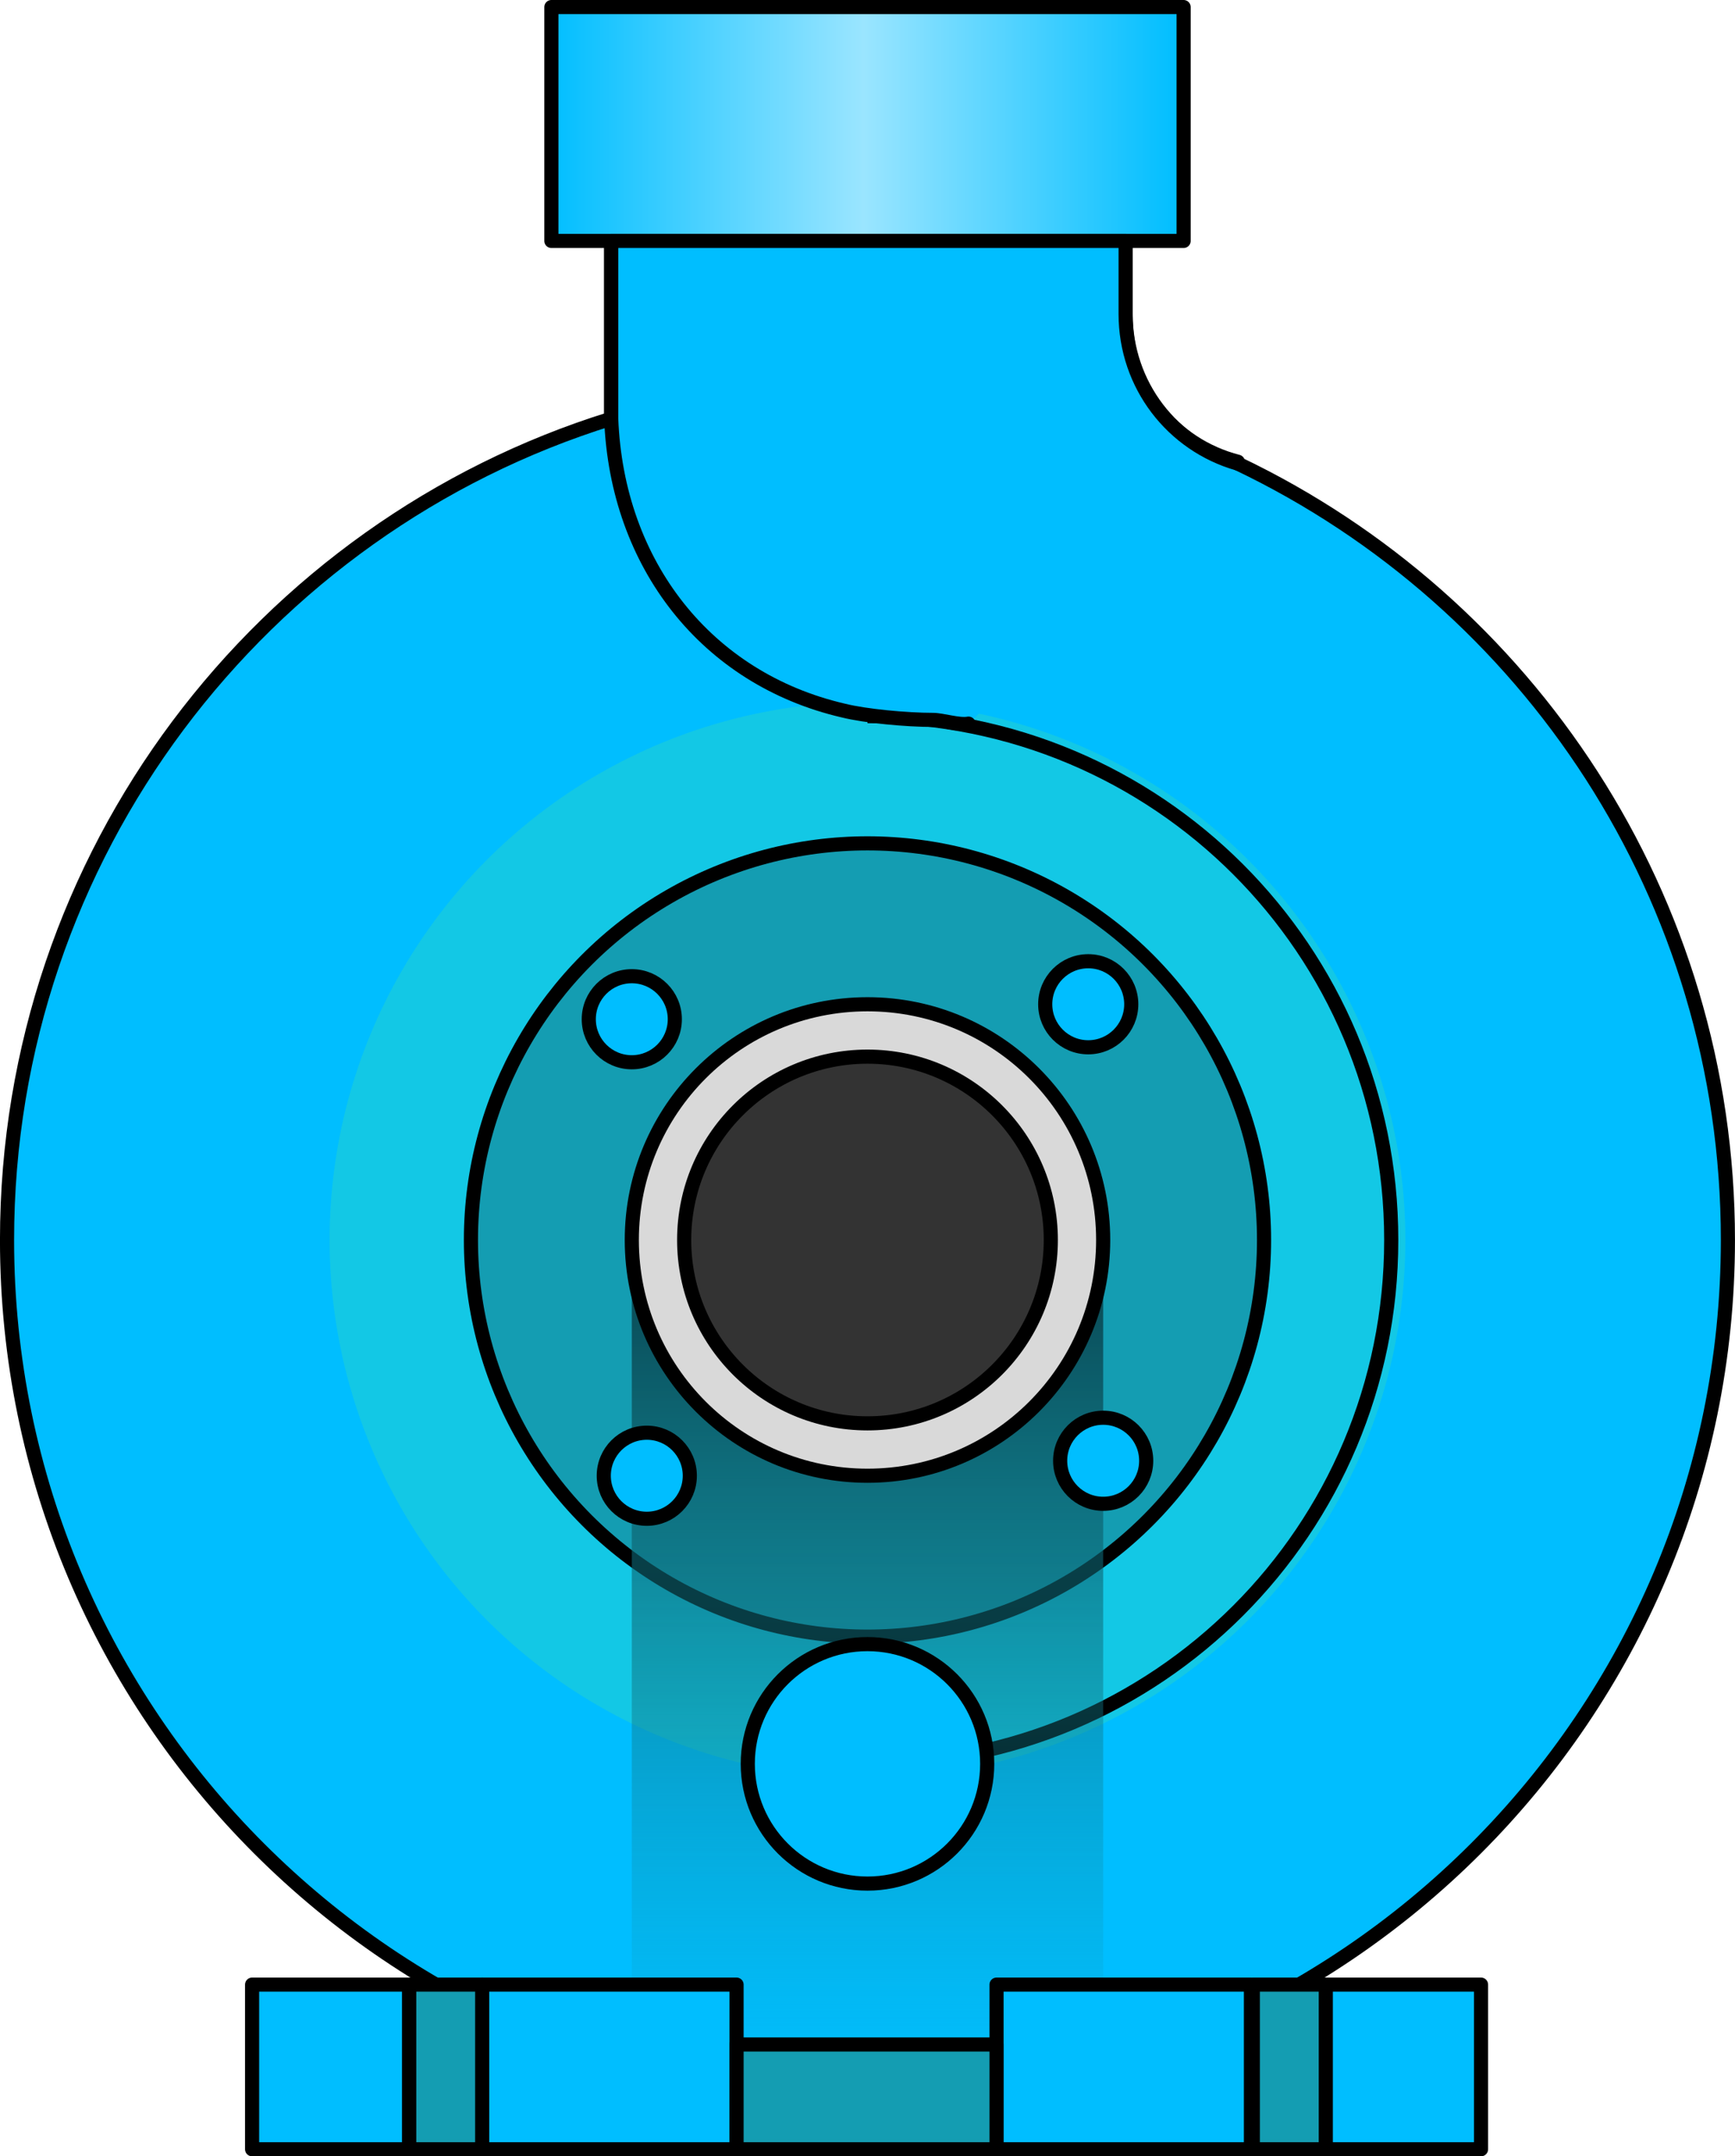 <?xml version="1.0" encoding="UTF-8" standalone="no"?>
<svg
   xmlns:dc="http://purl.org/dc/elements/1.1/"
   xmlns:cc="http://creativecommons.org/ns#"
   xmlns:rdf="http://www.w3.org/1999/02/22-rdf-syntax-ns#"
   xmlns:svg="http://www.w3.org/2000/svg"
   xmlns="http://www.w3.org/2000/svg"
   xmlns:sodipodi="http://sodipodi.sourceforge.net/DTD/sodipodi-0.dtd"
   xmlns:inkscape="http://www.inkscape.org/namespaces/inkscape"
   version="1.1"
   id="图层_1"
   x="0px"
   y="0px"
   width="61.423px"
   height="76.323px"
   viewBox="440.827 320.839 61.423 76.323"
   enable-background="new 440.827 320.839 61.423 76.323"
   xml:space="preserve"
   sodipodi:docname="泵-19.svg"><defs
   id="defs65" /><sodipodi:namedview
   pagecolor="#ffffff"
   bordercolor="#666666"
   borderopacity="1"
   objecttolerance="10"
   gridtolerance="10"
   guidetolerance="10"
   inkscape:pageopacity="0"
   inkscape:pageshadow="2"
   inkscape:window-width="640"
   inkscape:window-height="480"
   id="namedview63" />
<g
   id="g60">
	
		<path
   fill="#00BEFF"
   stroke="#000000"
   stroke-width="0.5"
   stroke-linecap="round"
   stroke-linejoin="round"
   stroke-miterlimit="10"
   d="   M484.65,337.248v-0.066c-2.318-0.596-3.974-2.649-3.974-5.165v-2.583h-18.211v6.225c-12.383,3.841-21.389,15.429-21.389,29.071   c0,16.82,13.642,30.461,30.461,30.461c16.82,0,30.462-13.642,30.462-30.461C502,352.61,494.914,342.147,484.65,337.248z    M471.538,383.271c-10.264,0-18.541-8.278-18.541-18.542c0-10.065,8.078-18.277,18.078-18.542c1.522,0,1.788,0.066,2.715,0.066   c0.331,0,0.993,0.199,0.86,0.199c8.741,1.457,15.43,9.072,15.43,18.277C490.08,374.993,481.736,383.271,471.538,383.271z"
   id="path2" />
	<circle
   fill="#13C8E5"
   stroke="#13C8E5"
   stroke-miterlimit="10"
   cx="471.538"
   cy="364.729"
   r="18.542"
   id="circle4" />
	<path
   fill="none"
   stroke="#000000"
   stroke-width="0.5"
   stroke-miterlimit="10"
   d="M471.538,346.187   c10.265,0,18.542,8.278,18.542,18.542s-8.277,18.542-18.542,18.542"
   id="path6" />
	
		<circle
   fill="#149DB2"
   stroke="#000000"
   stroke-width="0.5"
   stroke-linecap="round"
   stroke-linejoin="round"
   stroke-miterlimit="10"
   cx="471.538"
   cy="364.729"
   r="14.039"
   id="circle8" />
	
		<circle
   fill="#00BEFF"
   stroke="#000000"
   stroke-width="0.5"
   stroke-linecap="round"
   stroke-linejoin="round"
   stroke-miterlimit="10"
   cx="463.194"
   cy="356.915"
   r="1.523"
   id="circle10" />
	
		<circle
   fill="#00BEFF"
   stroke="#000000"
   stroke-width="0.5"
   stroke-linecap="round"
   stroke-linejoin="round"
   stroke-miterlimit="10"
   cx="479.353"
   cy="356.385"
   r="1.523"
   id="circle12" />
	
		<linearGradient
   id="SVGID_1_"
   gradientUnits="userSpaceOnUse"
   x1="585.631"
   y1="158.784"
   x2="585.631"
   y2="204.784"
   gradientTransform="matrix(0.662 0 0 -0.662 83.729 500.339)">
		<stop
   offset="0"
   style="stop-color:#149DB2;stop-opacity:0"
   id="stop14" />
		<stop
   offset="1"
   style="stop-color:#09434C"
   id="stop16" />
	</linearGradient>
	<path
   fill="url(#SVGID_1_)"
   d="M479.882,364.729v29.27c-2.648,0.794-5.43,1.192-8.344,1.192c-2.913,0-5.694-0.397-8.344-1.192   v-29.27H479.882z"
   id="path19" />
	
		<circle
   fill="#D9D9D9"
   stroke="#000000"
   stroke-width="0.5"
   stroke-linecap="round"
   stroke-linejoin="round"
   stroke-miterlimit="10"
   cx="471.538"
   cy="364.729"
   r="8.344"
   id="circle21" />
	
		<circle
   fill="#333333"
   stroke="#000000"
   stroke-width="0.5"
   stroke-linecap="round"
   stroke-linejoin="round"
   stroke-miterlimit="10"
   cx="471.538"
   cy="364.729"
   r="6.49"
   id="circle23" />
	
		<linearGradient
   id="SVGID_2_"
   gradientUnits="userSpaceOnUse"
   x1="568.731"
   y1="264.434"
   x2="602.481"
   y2="264.434"
   gradientTransform="matrix(0.662 0 0 -0.662 83.729 500.339)">
		<stop
   offset="0"
   style="stop-color:#00BEFF"
   id="stop25" />
		<stop
   offset="0.5"
   style="stop-color:#9AE5FF"
   id="stop27" />
		<stop
   offset="1"
   style="stop-color:#00BEFF"
   id="stop29" />
	</linearGradient>
	
		<rect
   x="460.347"
   y="321.089"
   fill="url(#SVGID_2_)"
   stroke="#000000"
   stroke-width="0.5"
   stroke-linecap="round"
   stroke-linejoin="round"
   stroke-miterlimit="10"
   width="22.383"
   height="8.278"
   id="rect32" />
	
		<path
   fill="#00BEFF"
   stroke="#000000"
   stroke-width="0.5"
   stroke-linecap="round"
   stroke-linejoin="round"
   stroke-miterlimit="10"
   d="   M484.65,337.248L484.65,337.248c-2.318-0.663-3.974-2.782-3.974-5.298v-2.583h-18.211v6.291l0,0   c0.199,5.165,3.378,9.205,8.212,10.33c0.795,0.199,2.251,0.332,3.179,0.332c0.331,0,0.927,0.198,1.258,0.132"
   id="path34" />
	
		<circle
   fill="#00BEFF"
   stroke="#000000"
   stroke-width="0.5"
   stroke-linecap="round"
   stroke-linejoin="round"
   stroke-miterlimit="10"
   cx="471.538"
   cy="383.271"
   r="4.238"
   id="circle36" />
	
		<circle
   fill="#00BEFF"
   stroke="#000000"
   stroke-width="0.5"
   stroke-linecap="round"
   stroke-linejoin="round"
   stroke-miterlimit="10"
   cx="463.725"
   cy="373.073"
   r="1.523"
   id="circle38" />
	
		<circle
   fill="#00BEFF"
   stroke="#000000"
   stroke-width="0.5"
   stroke-linecap="round"
   stroke-linejoin="round"
   stroke-miterlimit="10"
   cx="479.882"
   cy="372.543"
   r="1.523"
   id="circle40" />
	<g
   id="g48">
		
			<rect
   x="449.752"
   y="391.085"
   fill="#00BEFF"
   stroke="#000000"
   stroke-width="0.5"
   stroke-linecap="round"
   stroke-linejoin="round"
   stroke-miterlimit="10"
   width="5.563"
   height="5.827"
   id="rect42" />
		
			<rect
   x="457.897"
   y="391.085"
   fill="#00BEFF"
   stroke="#000000"
   stroke-width="0.5"
   stroke-linecap="round"
   stroke-linejoin="round"
   stroke-miterlimit="10"
   width="9.006"
   height="5.827"
   id="rect44" />
		
			<rect
   x="455.314"
   y="391.085"
   fill="#149DB2"
   stroke="#000000"
   stroke-width="0.5"
   stroke-linecap="round"
   stroke-linejoin="round"
   stroke-miterlimit="10"
   width="2.583"
   height="5.827"
   id="rect46" />
	</g>
	<g
   id="g56">
		
			<rect
   x="487.696"
   y="391.085"
   fill="#00BEFF"
   stroke="#000000"
   stroke-width="0.5"
   stroke-linecap="round"
   stroke-linejoin="round"
   stroke-miterlimit="10"
   width="5.563"
   height="5.827"
   id="rect50" />
		
			<rect
   x="476.107"
   y="391.085"
   fill="#00BEFF"
   stroke="#000000"
   stroke-width="0.5"
   stroke-linecap="round"
   stroke-linejoin="round"
   stroke-miterlimit="10"
   width="9.006"
   height="5.827"
   id="rect52" />
		
			<rect
   x="485.18"
   y="391.085"
   fill="#149DB2"
   stroke="#000000"
   stroke-width="0.5"
   stroke-linecap="round"
   stroke-linejoin="round"
   stroke-miterlimit="10"
   width="2.583"
   height="5.827"
   id="rect54" />
	</g>
	
		<rect
   x="466.903"
   y="393.204"
   fill="#149DB2"
   stroke="#000000"
   stroke-width="0.5"
   stroke-linecap="round"
   stroke-linejoin="round"
   stroke-miterlimit="10"
   width="9.204"
   height="3.708"
   id="rect58" />
</g>
</svg>
